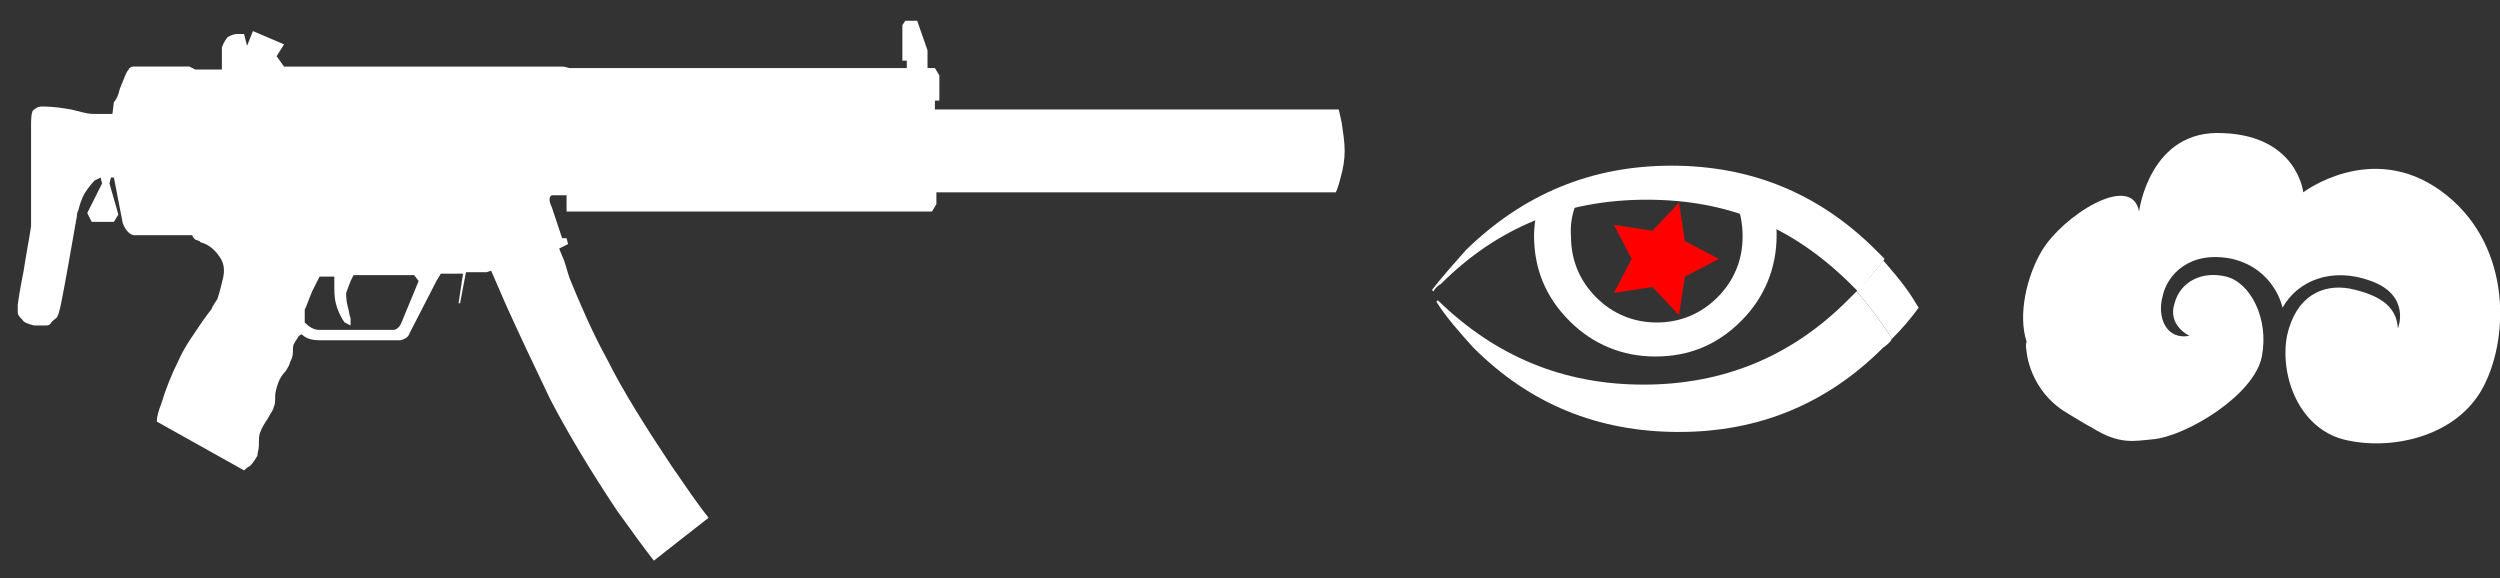 <?xml version="1.0" encoding="utf-8"?>
<!-- Generator: Adobe Illustrator 21.0.2, SVG Export Plug-In . SVG Version: 6.00 Build 0)  -->
<svg version="1.1" id="Layer_1" xmlns="http://www.w3.org/2000/svg" xmlns:xlink="http://www.w3.org/1999/xlink" x="0px" y="0px"
	 width="169px" height="39.1px" viewBox="0 0 169 39.1" enable-background="new 0 0 169 39.1" xml:space="preserve">
<rect x="0" y="0" width="169" height="39.1" fill="#333333" stroke="none"/>
<path fill="#FFFFFF" d="M90.9,10.2c0,0.6-0.1,1.2-0.3,1.9c-0.1,0.4-0.2,0.7-0.3,0.9H63.3v0.8L63,14.3H38.3v-1.1h-1
	c-0.2,0.1-0.2,0.4,0,0.8l0.7,2.1h0.3l0.1,0.4l-0.6,0.3l0.2,0.5c0.2,0.4,0.3,0.9,0.5,1.5c0.7,1.7,1.5,3.6,2.6,5.6
	c1,2,2.5,4.4,4.3,7.1c0.9,1.3,1.7,2.5,2.5,3.5l-3.7,2.9c-0.7-0.9-1.5-2-2.5-3.4c-1.8-2.7-3.3-5.2-4.5-7.5c-1.1-2.3-2.1-4.4-3-6.4
	l-1-2.3l-0.3,0.1h-1.4l-0.4,2.1H31l0.3-2h-1.5L29.5,19l-1.8,3.5c-0.1,0.3-0.3,0.4-0.6,0.5h-5.5c-0.5,0-0.9-0.1-1.2-0.4l-0.2,0.1
	c-0.1,0.2-0.2,0.3-0.3,0.5c-0.1,0.1-0.1,0.4-0.1,0.6c0,0.3-0.1,0.5-0.2,0.7c0,0.1-0.1,0.3-0.3,0.6c-0.2,0.2-0.4,0.5-0.5,0.8
	c-0.1,0.3-0.2,0.6-0.2,0.9c0,0.3,0,0.6-0.1,0.7c0,0.2-0.2,0.4-0.4,0.8c-0.2,0.3-0.4,0.6-0.5,0.9c-0.1,0.2-0.1,0.5-0.1,0.9
	c0,0.3-0.1,0.5-0.1,0.7c-0.1,0.2-0.3,0.5-0.5,0.7c-0.2,0.1-0.3,0.2-0.4,0.3l-5.9-3.3c0-0.3,0.1-0.7,0.3-1.2c0.3-1,0.7-2,1.2-3
	c0.4-0.9,1-1.7,1.6-2.6c0.3-0.4,0.5-0.7,0.6-0.8c0.1-0.3,0.3-0.5,0.4-0.7c0.2-0.6,0.3-1.1,0.4-1.5c0.1-0.6,0-1-0.3-1.4
	c-0.2-0.3-0.5-0.6-0.9-0.8c-0.2-0.1-0.4-0.1-0.4-0.2c-0.1,0-0.2-0.1-0.3-0.1c-0.1-0.1-0.2-0.2-0.2-0.3H9.1c-0.3,0-0.6-0.3-0.8-0.8
	L7.7,12L7.5,12l-0.1,0.4L8,14.5L7.7,15H6.2l-0.3-0.6l1-2l-0.1-0.4l-0.4,0.2c-0.3,0.3-0.5,0.6-0.7,0.9c-0.2,0.4-0.3,0.7-0.4,1.1
	c-0.1,0.2-0.1,0.3-0.1,0.4l-0.6,3.4c-0.4,2.2-0.6,3.4-0.8,3.5c-0.1,0.1-0.3,0.2-0.4,0.4c-0.1,0.1-0.2,0.1-0.3,0.1
	c-0.2,0-0.5,0-0.8,0c-0.4-0.1-0.7-0.2-0.8-0.4c-0.2-0.2-0.3-0.3-0.3-0.5c0-0.1,0-0.2,0-0.5c0,0,0.1-0.8,0.4-2.3
	C1.8,17,2,16,2.1,15.3c0-0.4,0-1.8,0-3.9V8.6c0-0.5,0-0.8,0.1-1.1c0.2-0.2,0.4-0.3,0.6-0.3c0.3,0,0.9,0,2,0.2c0.5,0.1,1,0.3,1.5,0.3
	h1.3l0.1-0.8C7.9,6.7,8,6.4,8.1,6c0.3-0.7,0.4-1.1,0.6-1.3C8.7,4.6,8.9,4.5,9,4.5c0.1,0,0.1,0,0.1,0h3.7l0.4,0.2h1.8L15,3.2
	c0.1-0.3,0.3-0.6,0.4-0.7c0.2-0.1,0.4-0.2,0.6-0.2c0.2,0,0.4,0,0.5,0l0.2,0.8l0.4-1L19.2,3l-0.5,0.8l0.5,0.7h18.9l0.4,0.1h22.8V4.1
	H61V1.7l0.2-0.3H62l0.7,2v1.2h0.5l0.3,0.5v1.7h-0.3v0.6h27.3l0.2,0.9C90.8,9,90.9,9.6,90.9,10.2z M28.3,19L28,18.6h-4.1L23.7,19
	c-0.1,0.3-0.2,0.5-0.3,0.8c0,0.2,0,0.5,0.1,0.9c0.1,0.3,0.1,0.6,0.2,0.8l0,0.5l-0.4-0.2c-0.3-0.4-0.5-0.9-0.6-1.3
	c-0.1-0.4-0.1-0.8-0.1-1.3v-0.5h-1l-0.5,1c-0.3,0.7-0.4,1.1-0.5,1.2c0,0.2,0,0.5,0,0.9c0.3,0.3,0.6,0.5,1,0.5h5
	c0.2,0,0.4-0.2,0.5-0.4L28.3,19z"/>
<g id="Flash_2_">
	<path fill="#FFFFFF" d="M120.1,15.9c0,2.2-0.8,4.2-2.4,5.8c-1.6,1.6-3.5,2.4-5.8,2.4c-2.2,0-4.2-0.8-5.8-2.4
		c-1.6-1.6-2.4-3.5-2.4-5.8c0-0.6,0.1-1.1,0.2-1.7c0.2-0.1,0.4-0.1,0.6-0.3c0.8-0.4,1.5-0.8,2.3-1.1c0.1,0,0.3-0.1,0.4-0.2
		c-0.7,1-1.1,2.1-1,3.4c0,1.6,0.6,3,1.7,4.1c1.1,1.1,2.5,1.7,4.1,1.7c1.6,0,3-0.6,4.1-1.7c1.1-1.1,1.7-2.5,1.7-4.1
		c0-1.6-0.5-2.9-1.6-4.1c0.7,0.2,1.4,0.4,2.1,0.8c0,0,0,0,0,0c0.4,0.2,0.8,0.4,1.2,0.5C120,14.1,120.1,15,120.1,15.9z"/>
	<path fill="#FFFFFF" d="M127.9,22.9c-0.7-1.1-1.5-2.2-2.4-3.2c-0.2,0.2-0.4,0.4-0.6,0.6c-3.8,3.8-8.4,5.7-13.8,5.7
		s-10-1.9-13.9-5.7l-0.1,0.1c0.7,1.1,1.6,2.1,2.5,3.1c3.8,3.8,8.4,5.7,13.9,5.7c5.4,0,10-1.9,13.8-5.7
		C127.6,23.3,127.8,23.1,127.9,22.9L127.9,22.9z"/>
	<path fill="#FFFFFF" d="M125.5,19.7c0.9,1,1.7,2.1,2.4,3.2c0.7-0.7,1.3-1.4,1.8-2.1c-0.6-1-1-1.6-2.4-3.2
		C126.8,18.3,126.2,19,125.5,19.7L125.5,19.7z"/>
	<polygon fill="#FF0000" points="116.2,17.5 113.9,18.7 113.5,21.3 111.7,19.4 109.1,19.8 110.3,17.5 109.1,15.2 111.7,15.6 
		113.5,13.7 113.9,16.3 	"/>
	<path fill="#FFFFFF" d="M125,19.1c0.2,0.2,0.4,0.4,0.6,0.6c0.6-0.7,1.2-1.4,1.8-2.2c-0.2-0.2-0.4-0.4-0.6-0.6
		c-3.8-3.8-8.4-5.7-13.8-5.7c-5.4,0-10,1.9-13.9,5.7c-0.8,0.9-1.6,1.8-2.3,2.7l0.1,0.1c0.1-0.2,0.3-0.4,0.5-0.5
		c3.8-3.8,8.4-5.7,13.9-5.7S121.1,15.3,125,19.1L125,19.1z"/>
</g>
<path fill="#FFFFFF" d="M137,23.8c0,0,0.2,2.6,2.7,4.1c0.5,0.3,1.3,0.8,1.7,1c1.9,1.2,2.9,0.9,4.1,0.8c2.3-0.2,6.9-3,7.4-5.6
	c0.5-2.6-0.8-5-2.4-5.4c-1.6-0.4-3.1,0.3-3.5,1.8c-0.5,1.5,1,2.2,1,2.2c-1.6,0.3-2.2-1.3-1.8-2.7c0.3-1.4,1.8-3.1,4.7-2.5
	c2.9,0.7,3.4,3.3,3.4,3.3c1-1.8,3.3-2.8,6-1.8c2.7,1,1.8,3.2,1.8,3.2c-0.1-1.6-1.4-2.3-3.3-2.7c-1.8-0.3-3.6,0.5-4.2,3.2
	c-0.5,2.7,0.8,6.2,3.8,7c3.1,0.8,7.7-0.1,9.5-3.6c1.8-3.5,1.8-9.8-2.9-13.2s-9.3,0.1-9.3,0.1s-0.4-3.8-5.4-4c-5-0.3-5.7,5.3-5.7,5.3
	c-0.5-2.7-5.2,0.3-6.6,2.7c-1,1.7-1.6,4.3-1,6.1C136.9,23.3,137,23.7,137,23.8z"/>
</svg>
